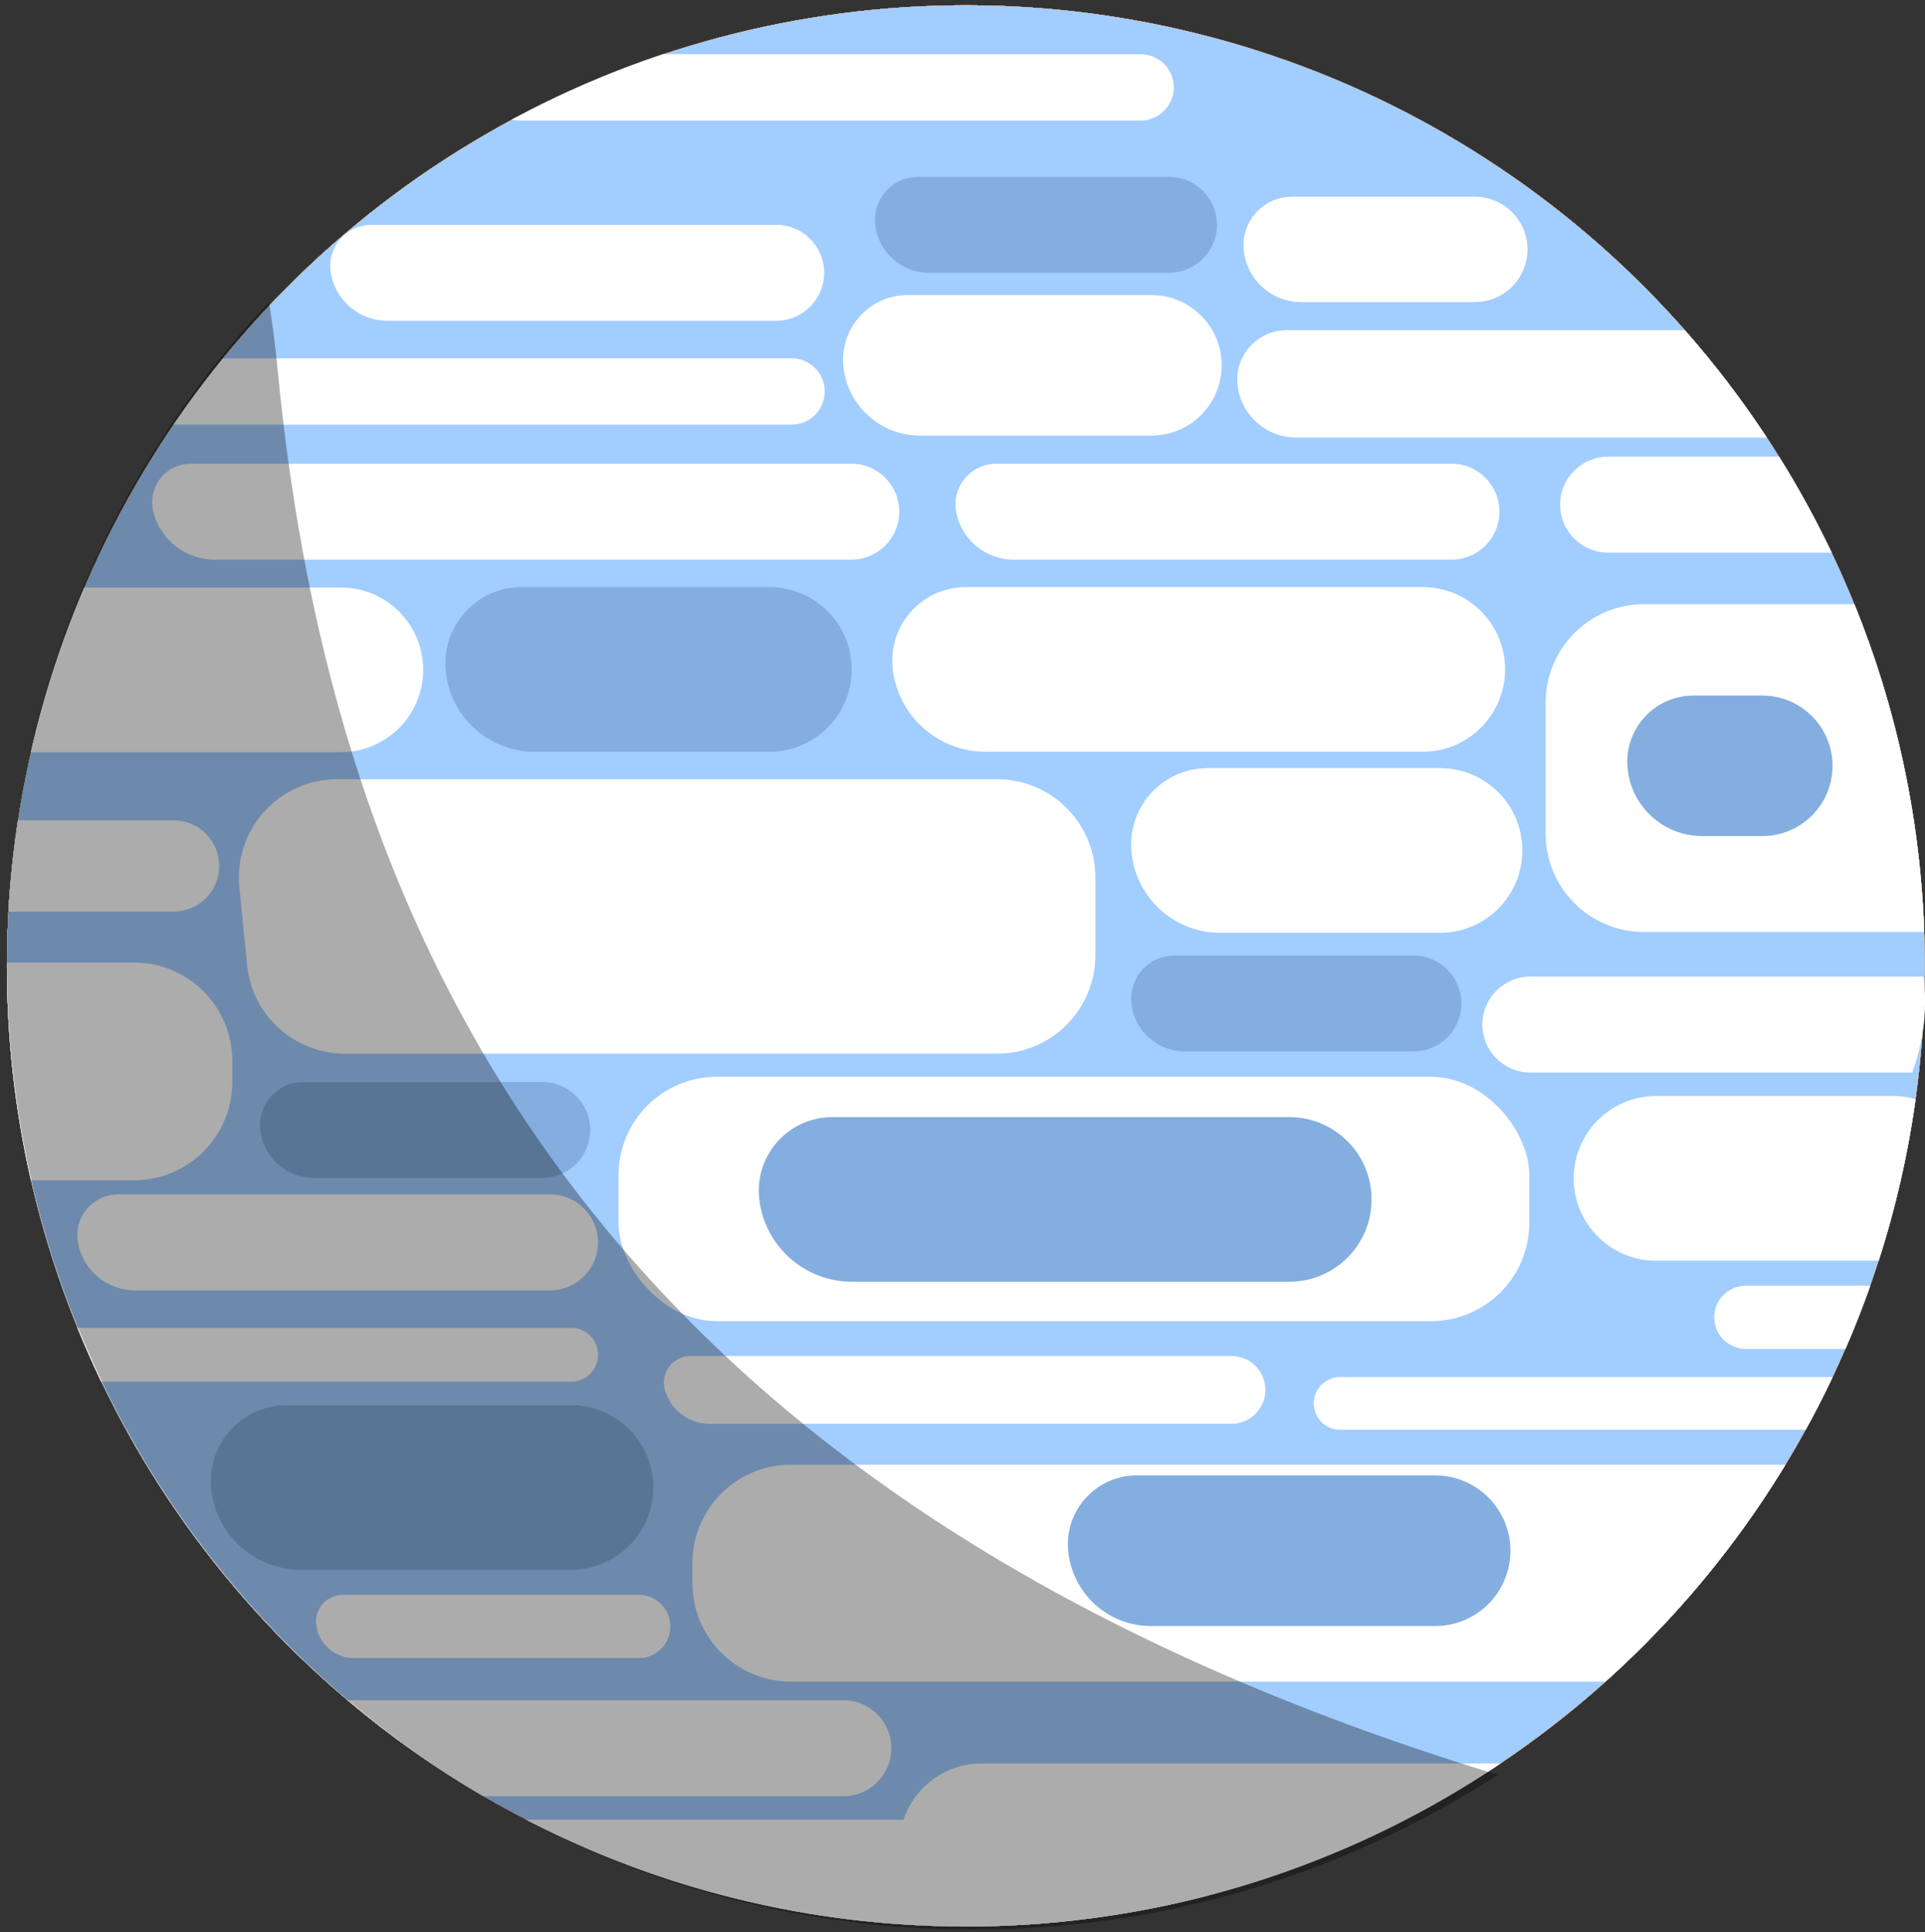 <?xml version="1.0" encoding="UTF-8"?>
<svg width="274px" height="275px" viewBox="0 0 274 275" version="1.1" xmlns="http://www.w3.org/2000/svg" xmlns:xlink="http://www.w3.org/1999/xlink">
    <rect x="0" y="0" width="274" height="275" fill="#333333" stroke="none"/>
    <!-- Generator: Sketch 47.1 (45422) - http://www.bohemiancoding.com/sketch -->
    <title>Group 2</title>
    <desc>Created with Sketch.</desc>
    <defs></defs>
    <g id="Page-1" stroke="none" stroke-width="1" fill="none" fill-rule="evenodd">
        <g id="Artboard-Copy-15" transform="translate(-112, -113)">
            <g id="Group-2" transform="translate(112, 113)">
                <g id="Group">
                    <ellipse id="Oval-3" fill="#D29055" cx="137.478" cy="137.478" rx="136.494" ry="136.727"></ellipse>
                    <ellipse id="Oval-3-Copy-2" fill="#D29055" cx="137.478" cy="137.478" rx="136.494" ry="136.727"></ellipse>
                    <ellipse id="Oval-3-Copy-6" fill="#D29055" cx="137.478" cy="137.478" rx="136.494" ry="136.727"></ellipse>
                    <ellipse id="Oval-3-Copy-4" fill="#D29055" cx="137.478" cy="137.478" rx="136.494" ry="136.727"></ellipse>
                    <ellipse id="Oval-3-Copy-12" fill="#D29055" cx="137.478" cy="137.478" rx="136.494" ry="136.727"></ellipse>
                    <ellipse id="Oval-3-Copy-11" fill="#D29055" cx="137.478" cy="137.478" rx="136.494" ry="136.727"></ellipse>
                    <ellipse id="Oval-3-Copy-10" fill="#D29055" cx="137.478" cy="137.478" rx="136.494" ry="136.727"></ellipse>
                    <ellipse id="Oval-3-Copy-8" fill="#D29055" cx="137.478" cy="137.478" rx="136.494" ry="136.727"></ellipse>
                    <ellipse id="Oval-3-Copy-20" fill="#D29055" cx="137.478" cy="137.478" rx="136.494" ry="136.727"></ellipse>
                    <ellipse id="Oval-3-Copy-19" fill="#D29055" cx="137.478" cy="137.478" rx="136.494" ry="136.727"></ellipse>
                    <ellipse id="Oval-3-Copy-18" fill="#D29055" cx="137.478" cy="137.478" rx="136.494" ry="136.727"></ellipse>
                    <ellipse id="Oval-3-Copy-17" fill="#D29055" cx="137.478" cy="137.478" rx="136.494" ry="136.727"></ellipse>
                    <ellipse id="Oval-3-Copy-16" fill="#A2CDFF" cx="137.478" cy="137.478" rx="136.494" ry="136.727"></ellipse>
                    <path d="M68.789,255.656 C61.952,251.66 55.493,247.086 49.479,242 L120.044,242 L120.044,242 C123.815,242 126.873,245.057 126.873,248.828 L126.873,248.828 C126.873,252.599 123.815,255.656 120.044,255.656 L68.789,255.656 Z" id="Combined-Shape" fill="#FFFFFF"></path>
                    <path d="M1.198,129.751 C1.443,125.359 1.894,121.023 2.542,116.751 L24.698,116.751 L24.698,116.751 C28.288,116.751 31.198,119.661 31.198,123.251 L31.198,123.251 C31.198,126.841 28.288,129.751 24.698,129.751 L1.198,129.751 Z" id="Combined-Shape" fill="#FFFFFF"></path>
                    <path d="M4.398,168 C2.164,158.186 0.984,147.97 0.984,137.478 C0.984,137.319 0.984,137.159 0.985,137 L19.062,137 L19.062,137 C26.794,137 33.062,143.268 33.062,151 L33.062,154 C33.062,161.732 26.794,168 19.062,168 L4.398,168 Z" id="Combined-Shape" fill="#FFFFFF"></path>
                    <path d="M14.398,196.66 C13.193,194.148 12.061,191.594 11.007,189 L81.297,189 L81.297,189 C83.412,189 85.127,190.715 85.127,192.83 L85.127,192.83 C85.127,194.945 83.412,196.66 81.297,196.66 L14.398,196.66 Z" id="Combined-Shape" fill="#FFFFFF"></path>
                    <path d="M263.967,86 C269.846,100.481 273.319,116.199 273.889,132.656 L234.006,132.656 L234.006,132.656 C226.274,132.656 220.006,126.388 220.006,118.656 L220.006,100 L220.006,100 C220.006,92.268 226.274,86 234.006,86 L234.006,86 L263.967,86 Z" id="Combined-Shape" fill="#FFFFFF"></path>
                    <path d="M4.374,107.059 C6.214,98.948 8.773,91.112 11.982,83.62 L48.516,83.62 L48.516,83.62 C54.988,83.62 60.235,88.867 60.235,95.339 L60.235,95.339 L60.235,95.339 C60.235,101.812 54.988,107.059 48.516,107.059 L4.374,107.059 Z" id="Combined-Shape" fill="#FFFFFF"></path>
                    <path d="M24.697,60.44 C26.914,57.19 29.267,54.04 31.749,51 L112.673,51 L112.673,51 C115.28,51 117.393,53.113 117.393,55.72 L117.393,55.72 C117.393,58.327 115.28,60.44 112.673,60.44 L24.697,60.44 Z" id="Combined-Shape" fill="#FFFFFF"></path>
                    <path d="M72.79,17.051 C79.644,13.349 86.849,10.218 94.343,7.719 L162.355,7.719 L162.355,7.719 C164.962,7.719 167.075,9.832 167.075,12.439 L167.075,12.439 C167.075,15.046 164.962,17.159 162.355,17.159 L73.924,17.159 C73.538,17.159 73.159,17.122 72.79,17.051 Z" id="Combined-Shape" fill="#FFFFFF"></path>
                    <path d="M253.238,65 C255.983,69.391 258.487,73.949 260.73,78.656 L228.891,78.656 C225.12,78.656 222.063,75.599 222.063,71.828 L222.063,71.828 L222.063,71.828 C222.063,68.057 225.12,65 228.891,65 L228.891,65 L253.238,65 Z" id="Combined-Shape" fill="#FFFFFF"></path>
                    <path d="M272.67,156.44 C271.575,164.342 269.807,172.029 267.424,179.439 L235.719,179.439 L235.719,179.439 C229.247,179.439 224,174.192 224,167.719 L224,167.719 L224,167.719 C224,161.247 229.247,156 235.719,156 L235.719,156 L269.478,156 L269.478,156 C270.584,156 271.655,156.153 272.67,156.44 Z" id="Combined-Shape" fill="#FFFFFF"></path>
                    <path d="M266.224,183 C265.149,186.051 263.969,189.053 262.688,192 L248.5,192 C246.015,192 244,189.985 244,187.5 L244,187.5 L244,187.5 C244,185.015 246.015,183 248.5,183 L248.5,183 L266.224,183 Z" id="Combined-Shape" fill="#FFFFFF"></path>
                    <path d="M260.872,196 C259.668,198.544 258.387,201.045 257.033,203.5 L190.75,203.5 L190.75,203.5 C188.679,203.5 187,201.821 187,199.75 L187,199.75 L187,199.75 C187,197.679 188.679,196 190.75,196 L190.75,196 L260.872,196 Z" id="Combined-Shape" fill="#FFFFFF"></path>
                    <path d="M254.149,208.478 C247.149,219.995 238.497,230.395 228.524,239.345 L112.562,239.345 L112.562,239.345 C104.83,239.345 98.562,233.077 98.562,225.345 L98.562,222.478 C98.562,214.746 104.83,208.478 112.562,208.478 L112.562,208.478 L254.149,208.478 Z" id="Combined-Shape" fill="#FFFFFF"></path>
                    <path d="M137.377,274.205 C137.411,274.205 137.444,274.205 137.478,274.205 C165.653,274.205 191.835,265.653 213.577,251 L139.719,251 C133.247,251 128,256.247 128,262.719 L128,262.719 L128,262.719 C128,268.39 132.027,273.12 137.377,274.205 Z" id="Combined-Shape" fill="#FFFFFF"></path>
                    <path d="M74.86,259 C93.615,268.717 114.907,274.205 137.478,274.205 C149.433,274.205 161.029,272.665 172.08,269.773 C170.623,263.597 165.075,259 158.454,259 L158.454,259 L74.86,259 Z" id="Combined-Shape" fill="#FFFFFF"></path>
                    <path d="M273.766,139 C273.926,140.208 274.007,141.426 274.007,142.652 C274.007,146.059 273.381,149.401 272.176,152.656 L217.828,152.656 C214.057,152.656 211,149.599 211,145.828 L211,145.828 L211,145.828 C211,142.057 214.057,139 217.828,139 L217.828,139 L273.766,139 Z" id="Combined-Shape" fill="#FFFFFF"></path>
                    <rect id="Rectangle-2-Copy-2" fill="#FFFFFF" x="88.043" y="153.261" width="129.634" height="34.783" rx="14"></rect>
                    <path d="M239.814,47 C244.051,51.805 247.955,56.91 251.492,62.281 L184.491,62.281 L184.491,62.281 C180.148,62.281 176.523,58.966 176.135,54.64 L176.135,54.64 L176.135,54.64 C175.79,50.782 178.637,47.374 182.496,47.028 C182.704,47.009 182.913,47 183.122,47 L183.122,47 L239.814,47 Z" id="Combined-Shape" fill="#FFFFFF"></path>
                    <path d="M48.001,110.906 L141.914,110.906 L141.914,110.906 C149.646,110.906 155.914,117.174 155.914,124.906 L155.914,135.971 L155.914,135.971 C155.914,143.703 149.646,149.971 141.914,149.971 L49.105,149.971 L49.105,149.971 C41.911,149.971 35.888,144.519 35.174,137.361 L34.07,126.296 L34.07,126.296 C33.303,118.602 38.917,111.743 46.611,110.976 C47.073,110.93 47.537,110.906 48.001,110.906 Z" id="Rectangle-2-Copy-12" fill="#FFFFFF"></path>
                    <path d="M141.793,66 L206.599,66 L206.599,66 C210.37,66 213.427,69.057 213.427,72.828 L213.427,72.828 L213.427,72.828 C213.427,76.599 210.37,79.656 206.599,79.656 L144.275,79.656 L144.275,79.656 C140.257,79.656 136.813,76.782 136.094,72.828 L136.094,72.828 L136.094,72.828 C135.522,69.681 137.61,66.665 140.758,66.093 C141.099,66.031 141.446,66 141.793,66 Z" id="Rectangle-2-Copy-18" fill="#FFFFFF"></path>
                    <path d="M16.83,170 L78.289,170 L78.289,170 C82.06,170 85.117,173.057 85.117,176.828 L85.117,176.828 L85.117,176.828 C85.117,180.599 82.06,183.656 78.289,183.656 L19.206,183.656 L19.206,183.656 C15.2,183.656 11.774,180.775 11.087,176.828 L11.087,176.828 L11.087,176.828 C10.535,173.656 12.659,170.638 15.831,170.086 C16.161,170.029 16.495,170 16.83,170 Z" id="Rectangle-2-Copy-21" fill="#FFFFFF"></path>
                    <path d="M98.29,193 L175.287,193 L175.287,193 C177.954,193 180.117,195.162 180.117,197.83 L180.117,197.83 L180.117,197.83 C180.117,200.498 177.954,202.66 175.287,202.66 L101.033,202.66 L101.033,202.66 C98.062,202.66 95.452,200.688 94.641,197.83 L94.641,197.83 L94.641,197.83 C94.068,195.815 95.238,193.717 97.254,193.144 C97.591,193.049 97.94,193 98.29,193 Z" id="Rectangle-2-Copy-23" fill="#FFFFFF"></path>
                    <path d="M171.892,109.328 L204.971,109.328 L204.971,109.328 C211.443,109.328 216.69,114.575 216.69,121.048 L216.69,121.048 L216.69,121.048 C216.69,127.52 211.443,132.767 204.971,132.767 L173.679,132.767 L173.679,132.767 C167.048,132.767 161.536,127.659 161.032,121.048 L161.032,121.048 L161.032,121.048 C160.575,115.05 165.067,109.817 171.065,109.36 C171.34,109.339 171.616,109.328 171.892,109.328 Z" id="Rectangle-2-Copy-30" fill="#FFFFFF"></path>
                    <path d="M241.041,99 L250.84,99 L250.84,99 C256.362,99 260.84,103.477 260.84,109 L260.84,109 L260.84,109 C260.84,114.523 256.362,119 250.84,119 L242.281,119 L242.281,119 C236.65,119 231.99,114.62 231.642,109 L231.642,109 L231.642,109 C231.32,103.809 235.267,99.34 240.458,99.018 C240.652,99.006 240.847,99 241.041,99 Z" id="Rectangle-2-Copy-36" fill="#84AEDF"></path>
                    <path d="M167.154,136 L201.184,136 L201.184,136 C204.955,136 208.012,139.057 208.012,142.828 L208.012,142.828 L208.012,142.828 C208.012,146.599 204.955,149.656 201.184,149.656 L168.661,149.656 L168.661,149.656 C164.751,149.656 161.467,146.715 161.038,142.828 L161.038,142.828 L161.038,142.828 C160.665,139.45 163.101,136.41 166.478,136.037 C166.703,136.012 166.928,136 167.154,136 Z" id="Rectangle-2-Copy-32" fill="#84AEDF"></path>
                    <path d="M43.154,154 L77.184,154 L77.184,154 C80.955,154 84.012,157.057 84.012,160.828 L84.012,160.828 L84.012,160.828 C84.012,164.599 80.955,167.656 77.184,167.656 L44.661,167.656 L44.661,167.656 C40.751,167.656 37.467,164.715 37.038,160.828 L37.038,160.828 L37.038,160.828 C36.665,157.45 39.101,154.41 42.478,154.037 C42.703,154.012 42.928,154 43.154,154 Z" id="Rectangle-2-Copy-42" fill="#84AEDF"></path>
                    <path d="M52.873,32 L110.485,32 L110.485,32 C114.257,32 117.314,35.057 117.314,38.828 L117.314,38.828 L117.314,38.828 C117.314,42.599 114.257,45.656 110.485,45.656 L55.127,45.656 L55.127,45.656 C51.135,45.656 47.729,42.767 47.079,38.828 L47.079,38.828 L47.079,38.828 C46.551,35.628 48.717,32.607 51.917,32.078 C52.233,32.026 52.552,32 52.873,32 Z" id="Rectangle-2-Copy-33" fill="#FFFFFF"></path>
                    <path d="M27.151,66 L121.172,66 L121.172,66 C124.943,66 128,69.057 128,72.828 L128,72.828 L128,72.828 C128,76.599 124.943,79.656 121.172,79.656 L30.559,79.656 L30.559,79.656 C26.423,79.656 22.818,76.841 21.817,72.828 L21.817,72.828 L21.817,72.828 C21.082,69.882 22.874,66.899 25.82,66.164 C26.255,66.055 26.702,66 27.151,66 Z" id="Rectangle-2-Copy-43" fill="#FFFFFF"></path>
                    <path d="M129.208,42 L163.892,42 L163.892,42 C169.415,42 173.892,46.477 173.892,52 L173.892,52 L173.892,52 C173.892,57.523 169.415,62 163.892,62 L130.936,62 L130.936,62 C125.258,62 120.524,57.657 120.035,52 L120.035,52 L120.035,52 C119.597,46.934 123.349,42.472 128.415,42.034 C128.679,42.011 128.943,42 129.208,42 Z" id="Rectangle-2-Copy-35" fill="#FFFFFF"></path>
                    <path d="M183.906,28 L209.919,28 L209.919,28 C214.061,28 217.419,31.358 217.419,35.5 L217.419,35.5 L217.419,35.5 C217.419,39.642 214.061,43 209.919,43 L185.202,43 L185.202,43 C180.944,43 177.393,39.743 177.026,35.5 L177.026,35.5 L177.026,35.5 C176.698,31.7 179.512,28.354 183.311,28.026 C183.509,28.009 183.707,28 183.906,28 Z" id="Rectangle-2-Copy-44" fill="#FFFFFF"></path>
                    <path d="M48.796,227 L90.92,227 L90.92,227 C93.405,227 95.42,229.015 95.42,231.5 L95.42,231.5 L95.42,231.5 C95.42,233.985 93.405,236 90.92,236 L50.413,236 L50.413,236 C47.767,236 45.5,234.105 45.032,231.5 L45.032,231.5 L45.032,231.5 C44.659,229.421 46.041,227.434 48.12,227.06 C48.343,227.02 48.569,227 48.796,227 Z" id="Rectangle-2-Copy-45" fill="#FFFFFF"></path>
                    <path d="M118.479,159 L183.51,159 L183.51,159 C189.983,159 195.23,164.247 195.23,170.719 L195.23,170.719 L195.23,170.719 C195.23,177.192 189.983,182.439 183.51,182.439 L121.276,182.439 L121.276,182.439 C114.543,182.439 108.873,177.405 108.075,170.719 L108.075,170.719 L108.075,170.719 C107.389,164.973 111.491,159.76 117.237,159.074 C117.649,159.025 118.064,159 118.479,159 Z" id="Rectangle-2-Copy-31" fill="#84AEDF"></path>
                    <path d="M74.247,83.561 L109.51,83.561 L109.51,83.561 C115.983,83.561 121.23,88.808 121.23,95.281 L121.23,95.281 L121.23,95.281 C121.23,101.753 115.983,107 109.51,107 L76.102,107 L76.102,107 C69.465,107 63.942,101.897 63.419,95.281 L63.419,95.281 L63.419,95.281 C62.945,89.3 67.41,84.068 73.39,83.595 C73.675,83.572 73.961,83.561 74.247,83.561 Z" id="Rectangle-2-Copy-39" fill="#84AEDF"></path>
                    <path d="M130.666,25.172 L166.396,25.172 L166.396,25.172 C170.167,25.172 173.224,28.229 173.224,32 L173.224,32 L173.224,32 C173.224,35.771 170.167,38.828 166.396,38.828 L132.227,38.828 L132.227,38.828 C128.311,38.828 125.019,35.89 124.574,32 L124.574,32 L124.574,32 C124.189,28.636 126.605,25.596 129.969,25.212 C130.201,25.185 130.433,25.172 130.666,25.172 Z" id="Rectangle-2-Copy-40" fill="#84AEDF"></path>
                    <path d="M40.793,200 L81.274,200 L81.274,200 C87.746,200 92.993,205.247 92.993,211.719 L92.993,211.719 L92.993,211.719 C92.993,218.192 87.746,223.439 81.274,223.439 L42.814,223.439 L42.814,223.439 C36.16,223.439 30.612,218.349 30.041,211.719 L30.041,211.719 L30.041,211.719 C29.529,205.781 33.928,200.552 39.866,200.04 C40.175,200.013 40.484,200 40.793,200 Z" id="Rectangle-2-Copy-38" fill="#84AEDF"></path>
                    <path d="M161.798,210 L204.273,210 L204.273,210 C210.194,210 214.993,214.8 214.993,220.72 L214.993,220.72 L214.993,220.72 C214.993,226.64 210.194,231.44 204.273,231.44 L163.818,231.44 L163.818,231.44 C157.715,231.44 152.613,226.797 152.041,220.72 L152.041,220.72 L152.041,220.72 C151.533,215.331 155.49,210.551 160.878,210.043 C161.184,210.014 161.491,210 161.798,210 Z" id="Rectangle-2-Copy-41" fill="#84AEDF"></path>
                    <path d="M137.479,83.561 L202.51,83.561 L202.51,83.561 C208.983,83.561 214.23,88.808 214.23,95.281 L214.23,95.281 L214.23,95.281 C214.23,101.753 208.983,107 202.51,107 L140.276,107 L140.276,107 C133.543,107 127.873,101.966 127.075,95.281 L127.075,95.281 L127.075,95.281 C126.389,89.535 130.491,84.321 136.237,83.635 C136.649,83.586 137.064,83.561 137.479,83.561 Z" id="Rectangle-2-Copy-37" fill="#FFFFFF"></path>
                </g>
                <path d="M38.283,43 C15.163,67.602 1,100.718 1,137.143 C1,213.082 62.561,274.643 138.5,274.643 C166.036,274.643 191.682,266.549 213.187,252.61 C83.481,213.127 47.187,132.357 39.515,52.6 C39.178,49.092 38.767,45.892 38.283,43 Z" id="Combined-Shape" fill="#000000" opacity="0.326"></path>
            </g>
        </g>
    </g>
</svg>